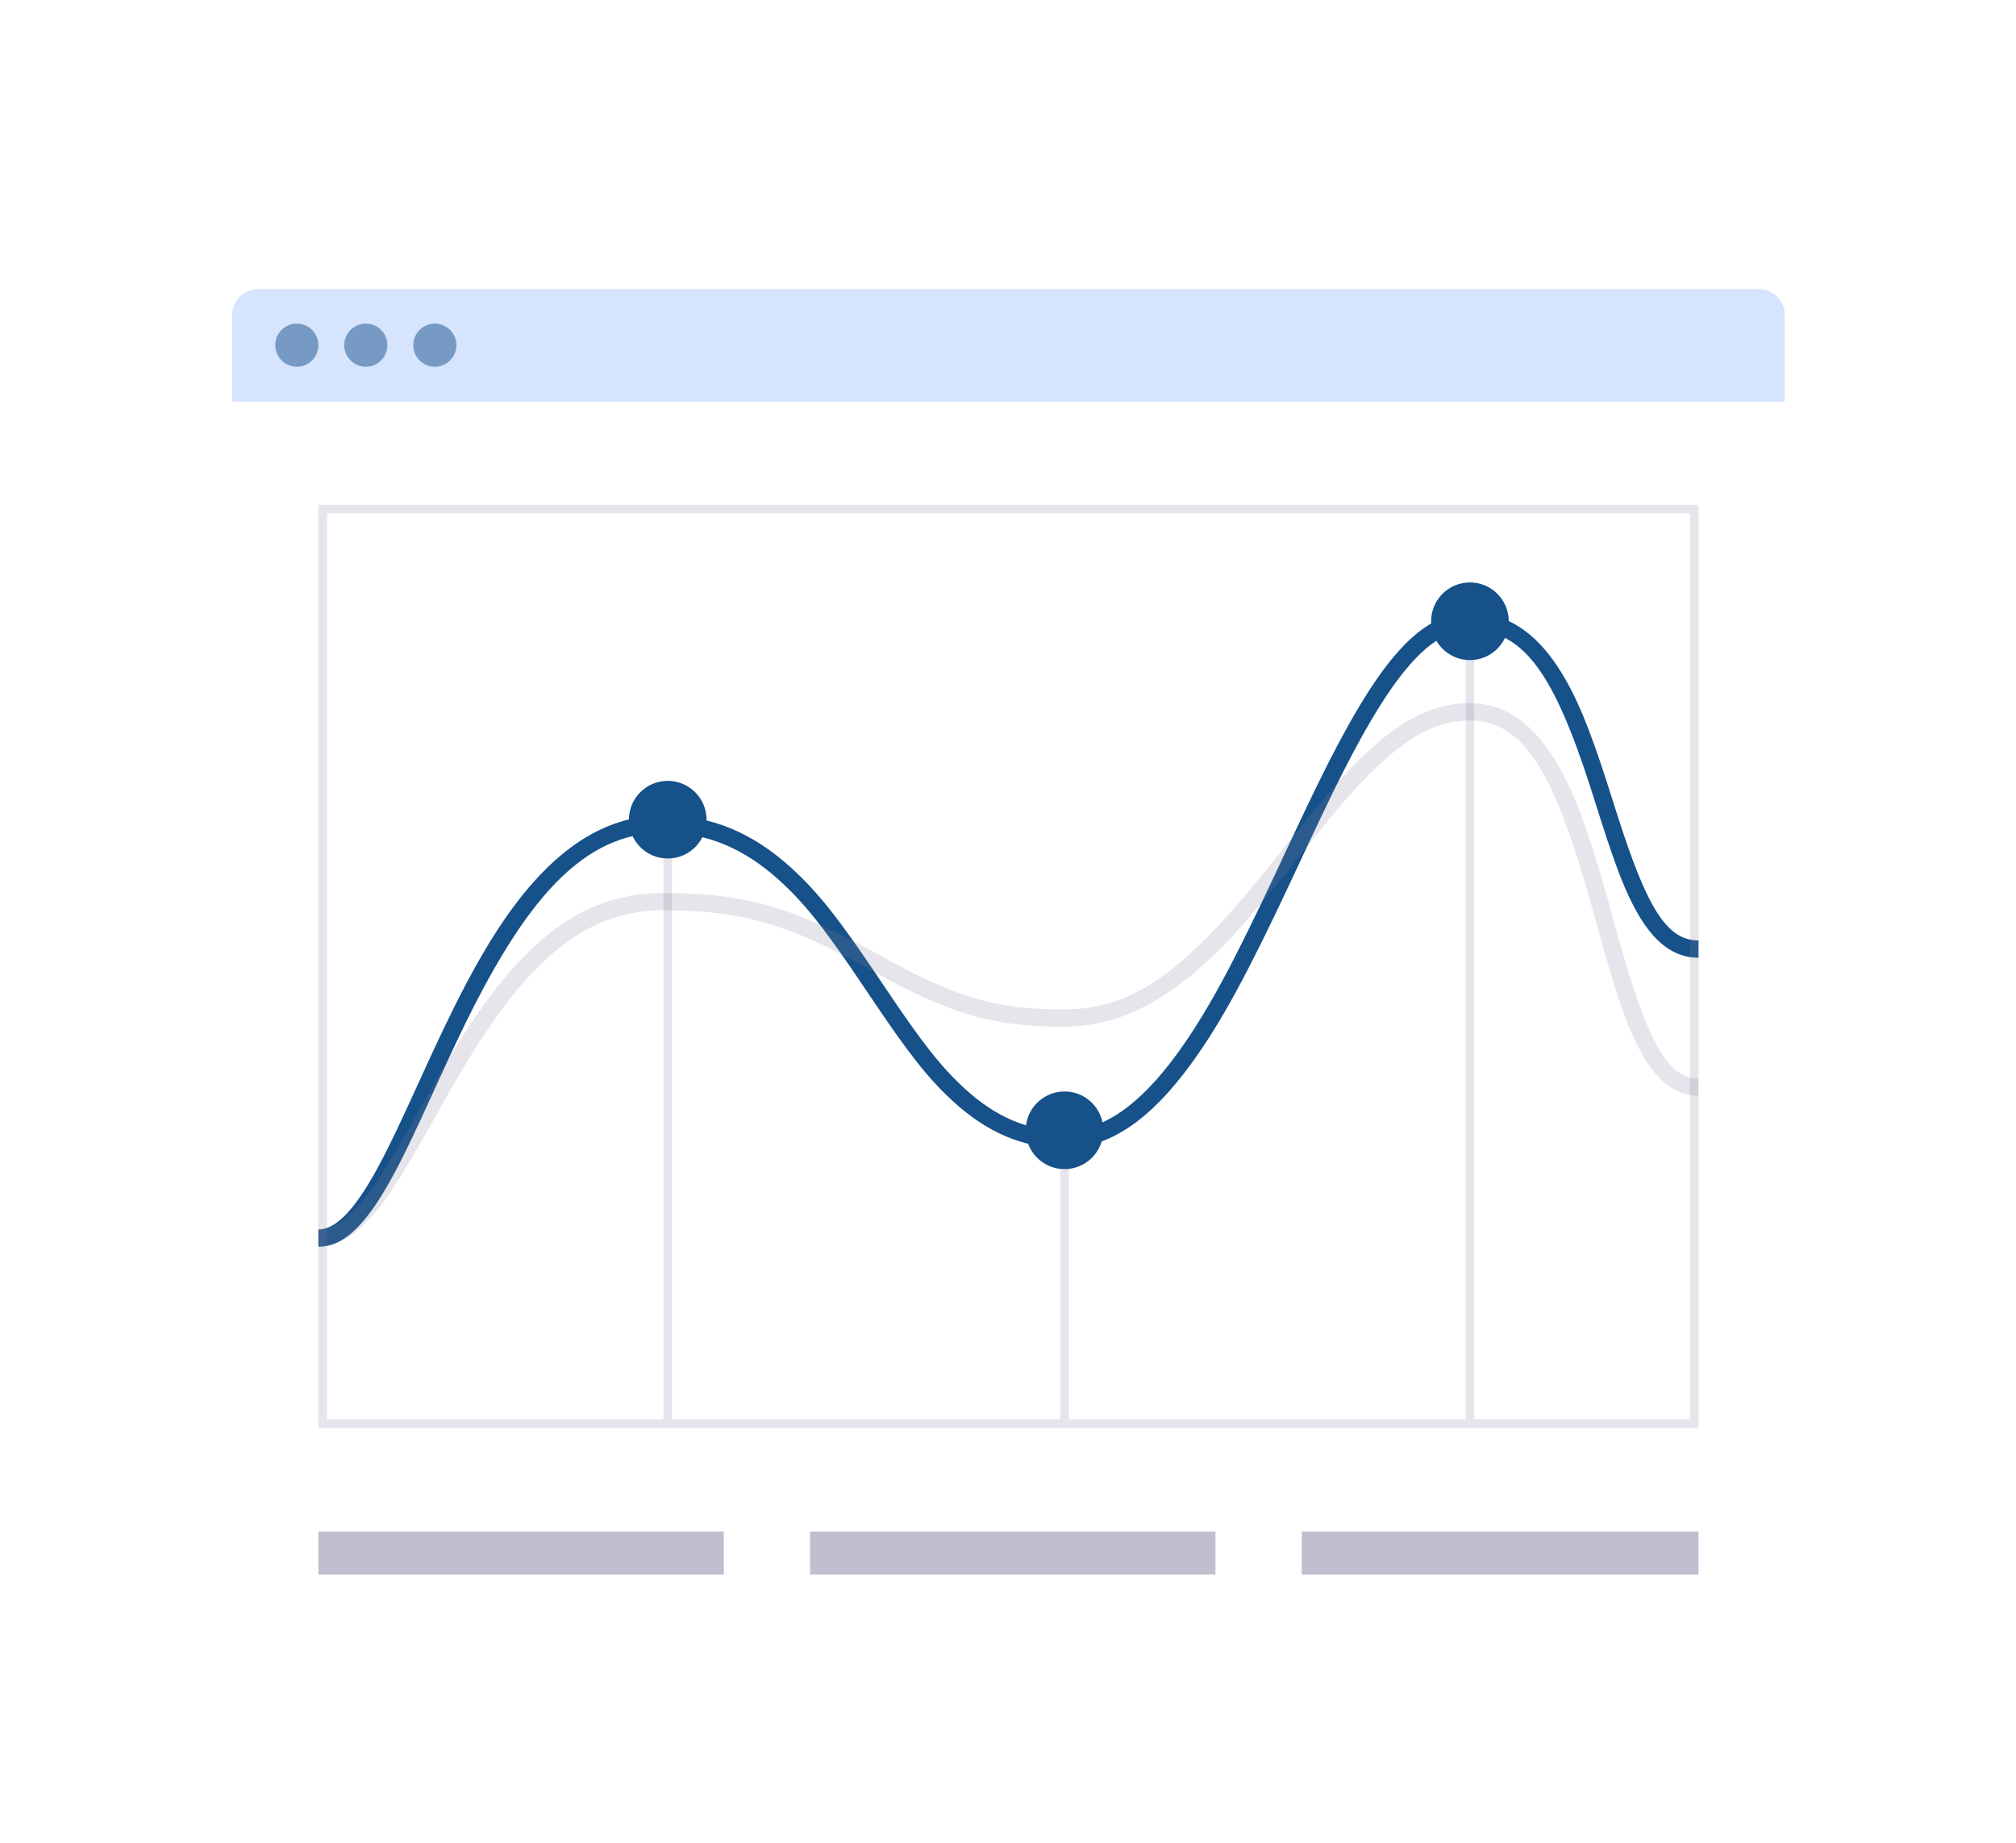 <svg width="279" height="255" viewBox="0 0 279 255" fill="none" xmlns="http://www.w3.org/2000/svg">
<g filter="url(#filter0_dd_1_467)">
<path d="M32.125 18C32.125 14.686 34.811 12 38.125 12H241C244.314 12 247 14.686 247 18V197C247 200.314 244.314 203 241 203H38.125C34.811 203 32.125 200.314 32.125 197V18Z" fill="white"/>
<path opacity="0.2" d="M32.125 15.581C32.125 13.603 33.728 12 35.706 12H243.419C245.397 12 247 13.603 247 15.581V27.571H32.125V15.581Z" fill="#367BF5"/>
<path opacity="0.5" fill-rule="evenodd" clip-rule="evenodd" d="M41.078 22.744C42.726 22.744 44.062 21.408 44.062 19.76C44.062 18.111 42.726 16.775 41.078 16.775C39.43 16.775 38.094 18.111 38.094 19.76C38.094 21.408 39.43 22.744 41.078 22.744ZM50.628 22.744C52.277 22.744 53.613 21.408 53.613 19.76C53.613 18.111 52.277 16.775 50.628 16.775C48.98 16.775 47.644 18.111 47.644 19.76C47.644 21.408 48.98 22.744 50.628 22.744ZM63.162 19.76C63.162 21.408 61.826 22.744 60.178 22.744C58.53 22.744 57.194 21.408 57.194 19.76C57.194 18.111 58.53 16.775 60.178 16.775C61.826 16.775 63.162 18.111 63.162 19.76Z" fill="#16518A"/>
<rect opacity="0.2" x="202.832" y="54.975" width="1.194" height="113.406" fill="#7E7E9F"/>
<rect opacity="0.2" x="146.725" y="126.6" width="1.194" height="41.781" fill="#7E7E9F"/>
<rect opacity="0.2" x="91.812" y="90.787" width="1.194" height="77.594" fill="#7E7E9F"/>
<path fill-rule="evenodd" clip-rule="evenodd" d="M44.062 144.506V142.119C46.263 142.119 48.621 139.872 51.369 135.176C52.771 132.779 54.205 129.904 56.199 125.591C56.568 124.793 56.946 123.969 57.464 122.834C57.611 122.512 57.785 122.131 58.109 121.421C58.372 120.847 58.569 120.414 58.764 119.989C59.837 117.646 60.659 115.879 61.489 114.147C65.739 105.277 69.454 99.012 73.72 94.176C79.098 88.078 85.025 84.819 91.812 84.819C98.501 84.819 104.155 87.264 109.354 91.946C113.279 95.481 116.224 99.319 121.503 107.173C121.64 107.376 122.461 108.599 122.699 108.953C127.476 116.055 130.164 119.567 133.526 122.64C137.776 126.525 142.208 128.487 147.398 128.471C152.745 128.454 157.802 124.827 162.954 117.736C167.068 112.076 170.66 105.314 176.305 93.304C176.801 92.25 178.814 87.945 179.326 86.857C180.493 84.376 181.426 82.421 182.326 80.582C190.347 64.197 196.186 56.766 203.428 56.766C208.465 56.766 212.431 59.428 215.666 64.396C218.124 68.168 219.955 72.701 222.396 80.274C222.708 81.241 223.747 84.511 223.889 84.957C227.893 97.455 230.613 102.128 235.062 102.128V104.516C231.669 104.516 228.989 102.425 226.713 98.516C224.999 95.572 223.654 92.05 221.616 85.685C221.472 85.235 220.433 81.968 220.124 81.007C215.132 65.522 210.984 59.153 203.428 59.153C197.551 59.153 192.042 66.164 184.47 81.632C183.576 83.458 182.649 85.402 181.487 87.873C180.976 88.959 178.963 93.263 178.466 94.32C172.757 106.464 169.116 113.318 164.886 119.14C159.332 126.784 153.678 130.838 147.406 130.858C141.572 130.877 136.581 128.667 131.915 124.403C128.367 121.16 125.6 117.543 120.718 110.285C120.48 109.931 119.658 108.707 119.522 108.505C114.35 100.811 111.488 97.082 107.756 93.72C102.973 89.412 97.872 87.206 91.812 87.206C80.713 87.206 72.683 96.311 63.642 115.178C62.819 116.896 62.002 118.652 60.935 120.983C60.74 121.407 60.543 121.839 60.281 122.413C59.958 123.122 59.783 123.504 59.636 123.826C59.117 124.964 58.737 125.792 58.366 126.593C56.342 130.971 54.88 133.902 53.429 136.382C50.283 141.76 47.4 144.506 44.062 144.506Z" fill="#16518A"/>
<path opacity="0.2" fill-rule="evenodd" clip-rule="evenodd" d="M44.062 144.506V142.119C46.342 142.119 48.687 140.304 51.43 136.494C52.826 134.556 54.255 132.227 56.245 128.731C56.614 128.083 56.992 127.413 57.51 126.492C57.657 126.231 57.831 125.921 58.155 125.344C58.417 124.877 58.614 124.526 58.809 124.18C59.883 122.275 60.706 120.838 61.537 119.428C70.965 103.442 79.518 95.563 91.812 95.563C103.514 95.563 110.142 97.772 121.015 103.769C121.156 103.847 121.995 104.31 122.237 104.444C131.975 109.811 137.602 111.71 147.318 111.678C157.332 111.646 164.583 105.757 176.402 90.939C176.896 90.32 178.933 87.753 179.457 87.096C180.639 85.616 181.585 84.448 182.498 83.349C190.499 73.727 196.408 69.3 203.428 69.3C208.511 69.3 212.478 72.349 215.704 78.017C218.148 82.314 219.973 87.486 222.409 96.135C222.72 97.24 223.759 100.984 223.902 101.494C227.905 115.8 230.666 121.228 235.062 121.228V123.616C231.619 123.616 228.946 121.229 226.681 116.774C224.977 113.424 223.637 109.406 221.603 102.138C221.459 101.623 220.421 97.882 220.111 96.782C215.115 79.043 210.93 71.688 203.428 71.688C197.354 71.688 191.906 75.768 184.334 84.876C183.433 85.96 182.496 87.116 181.324 88.585C180.802 89.239 178.764 91.806 178.269 92.427C172.53 99.622 168.862 103.693 164.599 107.155C159.043 111.667 153.434 114.046 147.326 114.066C137.129 114.099 131.146 112.08 121.085 106.535C120.842 106.401 120.002 105.937 119.862 105.86C109.31 100.04 103.041 97.95 91.812 97.95C80.63 97.95 72.628 105.323 63.594 120.641C62.772 122.035 61.956 123.46 60.889 125.353C60.695 125.697 60.498 126.048 60.236 126.513C59.912 127.09 59.738 127.4 59.591 127.662C59.071 128.587 58.691 129.26 58.32 129.912C56.291 133.476 54.825 135.865 53.368 137.889C50.217 142.265 47.321 144.506 44.062 144.506Z" fill="#7E7E9F"/>
<path fill-rule="evenodd" clip-rule="evenodd" d="M92.409 90.787C95.376 90.787 97.781 88.382 97.781 85.415C97.781 82.449 95.376 80.043 92.409 80.043C89.442 80.043 87.037 82.449 87.037 85.415C87.037 88.382 89.442 90.787 92.409 90.787Z" fill="#16518A"/>
<path fill-rule="evenodd" clip-rule="evenodd" d="M147.322 133.763C150.288 133.763 152.693 131.358 152.693 128.391C152.693 125.424 150.288 123.019 147.322 123.019C144.355 123.019 141.95 125.424 141.95 128.391C141.95 131.358 144.355 133.763 147.322 133.763Z" fill="#16518A"/>
<path fill-rule="evenodd" clip-rule="evenodd" d="M203.428 63.331C206.395 63.331 208.8 60.926 208.8 57.959C208.8 54.993 206.395 52.588 203.428 52.588C200.461 52.588 198.056 54.993 198.056 57.959C198.056 60.926 200.461 63.331 203.428 63.331Z" fill="#16518A"/>
<rect opacity="0.2" x="44.062" y="43.037" width="1.194" height="125.344" fill="#7E7E9F"/>
<rect opacity="0.2" x="44.062" y="168.381" width="191" height="1.194" fill="#7E7E9F"/>
<rect opacity="0.2" x="44.062" y="41.844" width="191" height="1.194" fill="#7E7E9F"/>
<rect opacity="0.2" x="233.869" y="43.037" width="1.194" height="125.344" fill="#7E7E9F"/>
<rect opacity="0.499" x="44.062" y="183.9" width="56.106" height="5.969" fill="#7E7E9F"/>
<rect opacity="0.499" x="112.106" y="183.9" width="56.106" height="5.969" fill="#7E7E9F"/>
<rect opacity="0.499" x="180.15" y="183.9" width="54.913" height="5.969" fill="#7E7E9F"/>
</g>
<defs>
<filter id="filter0_dd_1_467" x="0.125" y="0" width="278.875" height="255" filterUnits="userSpaceOnUse" color-interpolation-filters="sRGB">
<feFlood flood-opacity="0" result="BackgroundImageFix"/>
<feColorMatrix in="SourceAlpha" type="matrix" values="0 0 0 0 0 0 0 0 0 0 0 0 0 0 0 0 0 0 127 0" result="hardAlpha"/>
<feOffset dy="8"/>
<feGaussianBlur stdDeviation="8"/>
<feColorMatrix type="matrix" values="0 0 0 0 0.03 0 0 0 0 0.138 0 0 0 0 0.188 0 0 0 0.1 0"/>
<feBlend mode="multiply" in2="BackgroundImageFix" result="effect1_dropShadow_1_467"/>
<feColorMatrix in="SourceAlpha" type="matrix" values="0 0 0 0 0 0 0 0 0 0 0 0 0 0 0 0 0 0 127 0" result="hardAlpha"/>
<feOffset dy="20"/>
<feGaussianBlur stdDeviation="16"/>
<feColorMatrix type="matrix" values="0 0 0 0 0.03 0 0 0 0 0.138 0 0 0 0 0.188 0 0 0 0.06 0"/>
<feBlend mode="multiply" in2="effect1_dropShadow_1_467" result="effect2_dropShadow_1_467"/>
<feBlend mode="normal" in="SourceGraphic" in2="effect2_dropShadow_1_467" result="shape"/>
</filter>
</defs>
</svg>
